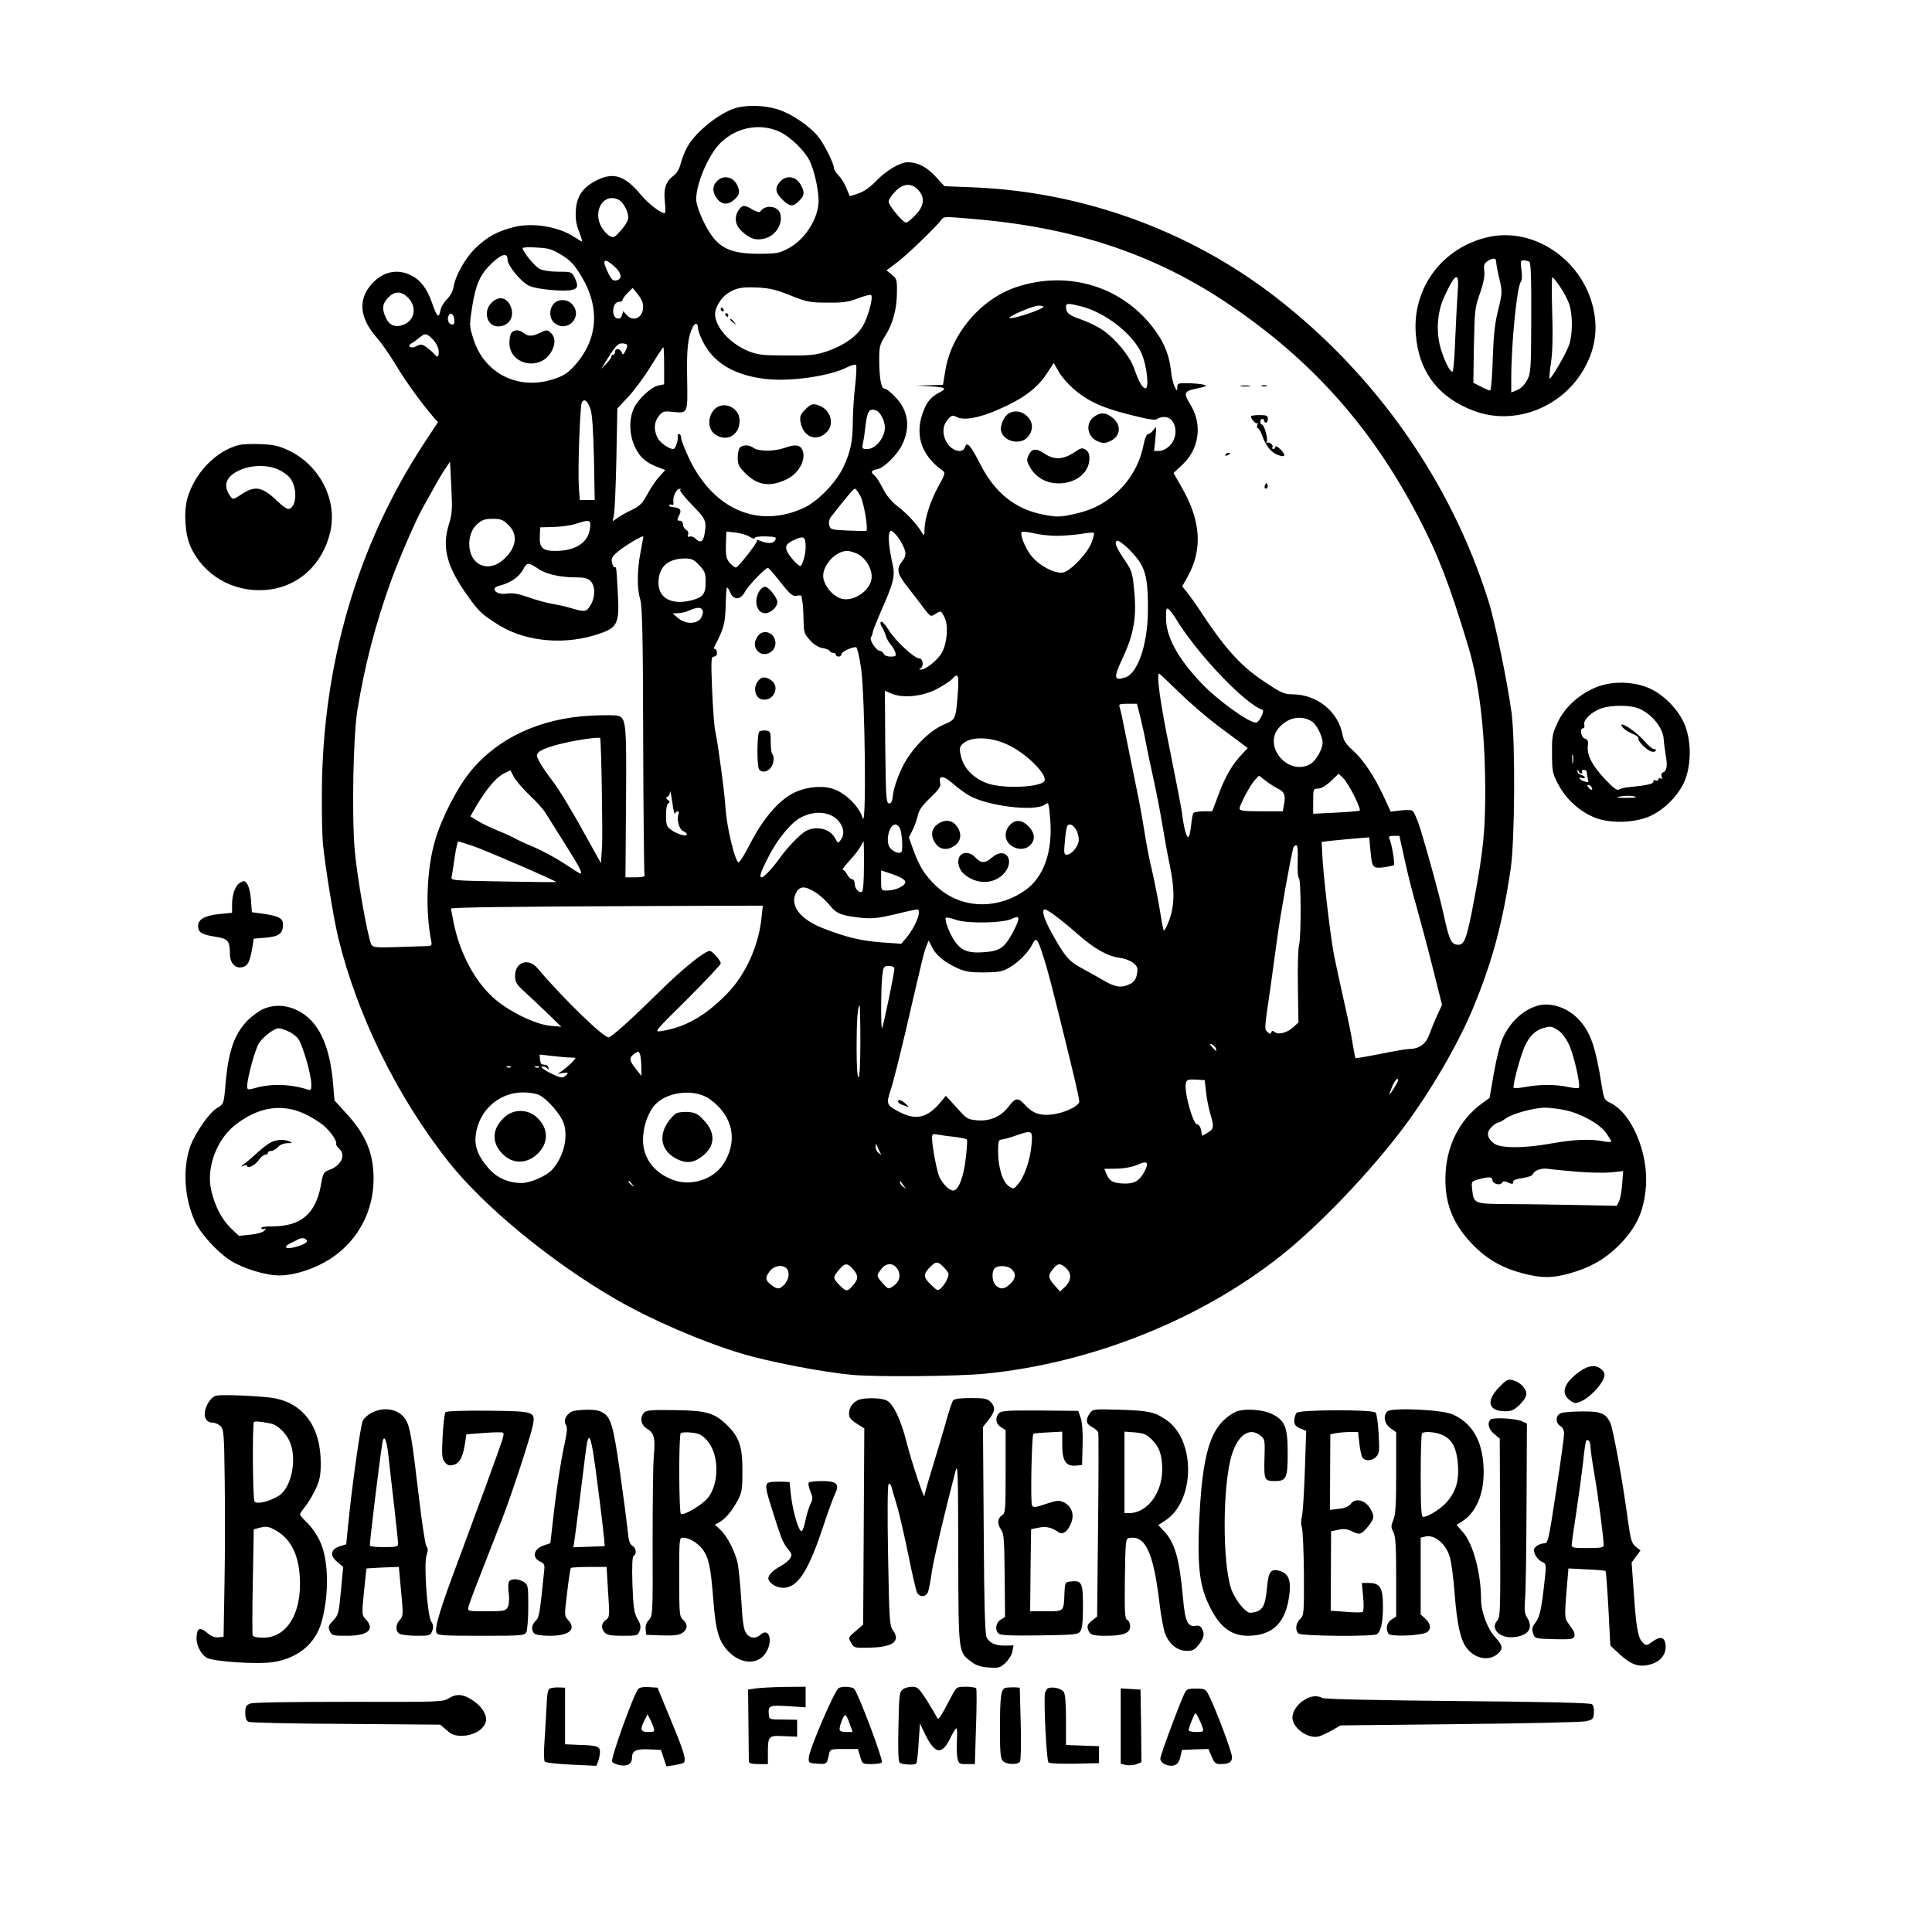 <?xml version="1.0" standalone="no"?>
<!DOCTYPE svg PUBLIC "-//W3C//DTD SVG 20010904//EN"
 "http://www.w3.org/TR/2001/REC-SVG-20010904/DTD/svg10.dtd">
<svg version="1.0" xmlns="http://www.w3.org/2000/svg"
 width="1024pt" height="1024pt" viewBox="0 0 1024 1024"
 preserveAspectRatio="xMidYMid meet">

<g transform="translate(0,1024) scale(0.1,-0.1)"
fill="#000000" stroke="none">
<path d="M3895 9666 c-83 -26 -206 -124 -250 -201 -13 -22 -29 -62 -36 -88 -8
-33 -21 -55 -40 -69 -40 -30 -53 -68 -45 -138 4 -33 3 -60 -1 -60 -21 0 -88
51 -124 95 -85 103 -145 124 -233 81 -76 -37 -109 -84 -114 -161 -3 -44 2 -74
17 -112 11 -29 18 -53 16 -53 -3 0 -22 11 -43 25 -82 54 -221 77 -320 51 -85
-22 -136 -49 -199 -108 -56 -54 -109 -147 -119 -209 -4 -23 -18 -48 -35 -65
-16 -15 -32 -43 -35 -61 -8 -43 -18 -33 -44 41 -25 74 -60 121 -110 146 -72
37 -148 21 -206 -41 -79 -85 -70 -184 25 -291 23 -26 67 -89 97 -139 52 -87
126 -190 194 -271 l31 -36 -75 -114 c-352 -538 -537 -1170 -540 -1848 -1 -113
2 -238 6 -277 14 -132 57 -397 82 -498 101 -410 311 -837 582 -1181 188 -238
545 -532 889 -731 185 -107 455 -224 665 -287 145 -44 432 -99 586 -113 131
-12 560 -8 704 6 562 55 1142 286 1570 626 201 159 475 446 650 680 142 190
280 427 361 616 105 250 162 457 206 754 22 153 25 664 5 825 -21 157 -87 482
-123 595 -198 631 -596 1199 -1129 1611 -455 352 -1020 557 -1600 581 l-154 6
-48 52 c-46 50 -94 75 -147 75 -40 0 -112 -43 -164 -96 -33 -35 -67 -59 -96
-69 -25 -8 -45 -15 -46 -15 -1 0 -10 20 -19 43 -9 24 -28 54 -41 67 -14 13
-25 31 -25 39 0 25 -54 133 -86 170 -48 57 -141 119 -211 141 -73 23 -167 25
-228 6z m241 -126 c53 -26 128 -98 154 -150 28 -55 53 -175 48 -230 -9 -94
-77 -193 -162 -238 -46 -24 -61 -27 -156 -27 -135 0 -199 26 -251 101 -40 58
-78 149 -79 186 -1 86 68 244 132 304 87 82 211 103 314 54z m729 -305 c39
-39 34 -88 -14 -136 -21 -22 -43 -39 -49 -39 -16 0 -92 91 -92 111 0 10 15 34
34 53 41 44 85 48 121 11z m-1584 -55 c23 -13 49 -61 49 -93 0 -14 -16 -43
-38 -67 -34 -39 -40 -42 -60 -31 -13 7 -32 27 -42 44 -53 87 10 190 91 147z
m1872 -100 c531 -44 951 -182 1337 -437 452 -300 776 -660 1028 -1144 104
-198 165 -358 262 -678 60 -198 90 -445 92 -752 1 -225 -9 -332 -58 -594 -41
-218 -52 -247 -92 -242 -31 4 -42 28 -72 167 -21 94 -75 292 -120 441 -19 60
-36 99 -46 103 -9 4 -38 3 -65 0 l-48 -6 -39 85 c-50 106 -108 193 -165 243
-32 29 -46 49 -51 79 -23 124 -136 215 -267 215 -43 0 -60 8 -152 70 -125 83
-209 178 -348 391 -13 20 -37 53 -53 74 l-30 37 31 56 c78 142 67 293 -32 466
l-45 79 49 46 c86 81 104 209 44 310 -42 70 -40 77 31 92 51 11 57 14 36 20
-14 4 -51 7 -82 8 -54 1 -58 -1 -58 -21 -1 -23 -1 -23 -14 2 -7 14 -16 50 -19
80 -8 80 -33 147 -82 215 -168 235 -461 327 -742 232 -187 -64 -343 -249 -373
-444 l-12 -73 -71 -2 -72 -2 65 -3 c89 -5 102 -11 65 -30 -46 -24 -66 -45 -85
-88 -56 -128 -23 -244 94 -328 18 -13 17 -17 -22 -88 -42 -76 -72 -172 -72
-230 -1 -31 -2 -32 -13 -13 -25 43 -79 102 -128 139 -34 26 -60 57 -79 95 -16
31 -35 62 -44 69 -23 19 -20 28 14 34 36 8 102 72 130 127 47 92 35 184 -34
255 -23 25 -49 45 -58 45 -18 0 -28 57 -28 161 0 59 4 75 30 116 42 65 63 143
64 231 1 69 -1 75 -27 96 l-28 23 57 43 c53 40 201 183 232 223 15 20 11 20
165 7z m-2177 -191 c48 -30 67 -50 104 -111 105 -172 89 -346 -44 -486 -32
-34 -56 -47 -110 -64 -183 -56 -359 34 -416 213 -23 72 -23 72 -7 176 18 109
38 158 85 209 60 64 102 81 102 40 0 -34 70 -119 115 -141 41 -19 185 -32 229
-21 30 7 32 24 11 66 -15 29 -18 30 -86 30 -43 0 -81 6 -99 15 -26 13 -90 92
-90 110 0 4 33 6 74 3 63 -3 81 -8 132 -39z m279 -60 c37 -33 45 -63 19 -73
-21 -8 -31 -1 -48 32 -38 76 -28 91 29 41z m935 -155 c88 -35 103 -38 195 -38
82 -1 111 3 163 23 34 13 66 21 69 17 13 -12 -17 -120 -45 -166 -34 -55 -99
-101 -189 -132 -60 -20 -86 -23 -213 -22 -125 0 -153 3 -201 22 -98 39 -179
128 -179 198 0 34 32 87 67 109 43 29 74 35 158 31 64 -3 98 -11 175 -42z
m-784 -39 c16 -66 -41 -111 -84 -65 l-19 21 -6 -21 c-4 -14 -12 -21 -24 -18
-35 6 -28 88 7 88 11 0 20 5 20 10 0 6 12 23 26 37 l27 27 23 -28 c13 -15 27
-38 30 -51z m-1242 26 c46 -48 35 -117 -23 -141 -44 -18 -76 -6 -95 34 -23 48
-20 76 11 108 35 37 71 36 107 -1z m3571 -46 c125 -33 266 -143 314 -245 30
-65 44 -196 20 -188 -17 6 -33 35 -59 108 -23 64 -97 154 -167 202 -25 17 -75
41 -111 54 -66 23 -82 35 -82 67 0 21 10 21 85 2z m-205 -1 c0 -13 -168 -69
-179 -59 -8 8 123 64 152 65 15 0 27 -2 27 -6z m-3122 -67 c2 -18 -1 -27 -11
-27 -18 0 -29 24 -20 45 8 23 28 12 31 -18z m1292 -50 c0 -12 15 -49 33 -82
59 -105 168 -166 329 -184 128 -14 333 15 425 61 24 12 46 18 50 14 4 -3 2
-55 -5 -114 -7 -59 -12 -146 -12 -192 -1 -103 -12 -155 -51 -238 -40 -82 -135
-180 -209 -214 -239 -110 -473 -11 -604 254 -25 53 -46 105 -46 117 0 11 -5
21 -10 21 -6 0 -10 -6 -8 -12 4 -21 -12 -68 -23 -68 -24 0 -70 33 -84 60 -21
41 -19 83 7 115 20 25 26 27 73 22 82 -8 80 -11 77 177 -3 159 4 221 30 273
13 26 28 21 28 -10z m-1405 -57 c16 -17 29 -42 30 -60 2 -33 -6 -38 -25 -15
-7 9 -25 24 -40 35 -24 17 -30 17 -53 5 -29 -15 -53 0 -25 16 8 4 26 17 39 28
32 27 40 26 74 -9z m1029 -28 c2 -4 -2 -18 -9 -32 -12 -22 -14 -23 -20 -7 -9
21 -35 23 -35 2 0 -8 -4 -15 -10 -15 -5 0 -10 -5 -10 -10 0 -6 -12 -23 -27
-38 l-26 -27 18 30 c54 88 68 105 91 105 12 0 25 -3 28 -8z m196 -111 l0 -98
-30 -6 c-39 -8 -109 -73 -131 -122 -26 -57 -24 -138 5 -201 26 -57 58 -85 120
-109 l42 -16 -32 -36 c-18 -19 -46 -61 -63 -93 -26 -48 -40 -62 -79 -81 -26
-12 -60 -31 -76 -42 l-29 -20 7 34 c4 19 10 153 13 299 l5 265 58 62 c32 34
86 107 120 163 34 55 64 100 66 100 2 0 4 -44 4 -99z m2172 -124 c85 -72 166
-106 362 -151 47 -11 73 -13 80 -6 5 5 22 10 37 10 62 0 81 -99 30 -151 -18
-18 -40 -29 -57 -29 l-27 0 7 68 c6 63 6 66 -9 45 -9 -13 -22 -23 -29 -23 -8
0 -18 -22 -25 -57 -17 -90 -62 -175 -128 -240 -69 -69 -147 -109 -251 -130
-68 -14 -83 -14 -155 0 -146 29 -253 114 -330 264 -53 104 -72 125 -82 94 -12
-39 -74 -21 -100 29 -22 42 -19 85 8 116 21 24 26 25 47 14 38 -20 120 -6 225
41 125 54 202 111 251 186 l39 59 27 -47 c15 -26 51 -67 80 -92z m-2563 -103
c10 -27 15 -108 19 -261 l4 -223 -39 0 -40 0 -5 68 c-6 95 6 434 16 450 13 21
30 8 45 -34z m1516 -10 c21 -8 45 -56 45 -89 0 -55 -49 -115 -93 -115 -28 0
-29 2 -23 33 4 17 10 57 13 87 9 82 20 98 58 84z m-2267 -607 c-36 -121 -10
-221 102 -377 59 -83 76 -98 164 -153 147 -91 358 -108 538 -44 90 31 101 56
93 202 -7 140 -8 154 -17 149 -4 -3 -10 7 -14 22 -6 24 -1 33 32 61 36 31 134
89 134 79 0 -2 -7 -40 -15 -83 -19 -97 -19 -194 -1 -253 10 -36 14 -193 15
-750 1 -387 5 -708 7 -712 3 -4 -19 -8 -48 -8 l-53 0 3 397 c3 426 1 448 -46
460 -13 3 -77 3 -141 0 -267 -14 -490 -117 -636 -294 -70 -84 -156 -252 -189
-367 -45 -153 -53 -371 -20 -536 4 -23 2 -25 -38 -25 -24 -1 -94 -3 -157 -5
-99 -3 -114 -1 -123 14 -18 33 -77 363 -88 502 -16 184 -8 602 14 739 38 233
94 452 178 685 44 122 134 328 172 395 13 22 38 67 56 100 18 33 44 78 59 99
l26 39 7 -134 c6 -119 5 -141 -14 -202z m1227 187 c-6 -2 22 -38 62 -79 75
-77 79 -85 67 -157 -7 -41 -23 -48 -49 -22 -8 9 -22 13 -30 10 -10 -3 -12 0
-8 11 4 9 -1 19 -10 25 -10 5 -17 18 -17 28 0 11 -7 20 -15 20 -18 0 -18 5 -4
32 13 24 3 37 -33 40 -15 1 -24 6 -22 10 3 5 10 5 16 2 6 -4 9 3 7 17 -4 29
17 69 34 68 7 0 8 -2 2 -5z m956 -35 c19 -38 42 -177 30 -183 -3 -1 -47 0 -98
2 -87 4 -92 5 -98 29 -4 16 0 32 12 47 83 106 117 146 124 146 5 0 18 -18 30
-41z m-1865 -153 c52 -52 41 -121 -30 -184 -69 -61 -157 -36 -175 50 -12 54 4
109 38 140 26 23 41 28 82 28 45 0 55 -4 85 -34z m431 -17 c-10 -76 -77 -119
-185 -119 -66 0 -84 17 -81 79 l2 46 71 2 c39 1 91 8 116 16 77 25 83 23 77
-24z m1654 -81 c24 -47 24 -64 -1 -95 -30 -39 -25 -64 30 -134 28 -35 67 -86
86 -112 35 -46 37 -47 60 -32 31 20 31 20 50 -17 21 -41 15 -130 -12 -184 -21
-40 -87 -94 -114 -93 -10 0 -11 2 -2 6 19 8 15 53 -5 53 -27 0 -128 94 -163
151 -17 28 -35 47 -40 44 -6 -4 -4 -15 4 -28 8 -12 17 -33 21 -47 4 -14 15
-34 25 -45 10 -11 21 -30 25 -42 6 -20 3 -23 -25 -23 -18 0 -33 6 -36 15 -4 8
-12 15 -19 15 -20 0 -58 57 -49 72 5 7 9 19 10 28 1 8 19 53 39 100 72 163 80
195 66 259 -18 78 -25 147 -17 167 6 15 8 15 27 -2 12 -11 30 -36 40 -56z
m819 42 c36 0 94 5 129 10 35 6 66 9 69 6 3 -3 -3 -27 -13 -53 -22 -56 -107
-146 -149 -157 -42 -10 -132 37 -173 92 -31 41 -57 107 -48 122 3 4 31 1 62
-6 32 -8 87 -14 123 -14z m-1625 -6 c14 -9 25 -12 25 -6 0 6 24 10 59 9 54 -2
58 -4 49 -21 -10 -18 -38 -19 -83 -1 -11 5 -17 5 -13 0 6 -7 -94 -136 -111
-143 -4 -1 -17 8 -30 21 -23 25 -26 41 -23 121 l2 49 50 -6 c27 -3 61 -13 75
-23z m295 -55 c0 -39 -18 -99 -29 -99 -10 0 -57 51 -68 75 -15 30 -5 45 40 65
48 22 57 15 57 -41z m1767 -72 c38 -57 49 -117 47 -273 -3 -175 -54 -323 -121
-345 -59 -19 -62 -1 -15 98 64 136 78 226 62 377 -8 84 -13 95 -56 158 -29 43
-44 74 -40 84 5 14 13 11 49 -18 23 -19 56 -56 74 -81z m-1488 35 c40 -22 71
-73 71 -119 0 -72 -103 -141 -170 -113 -40 17 -78 62 -86 105 -11 61 61 145
126 145 14 0 41 -8 59 -18z m-843 -58 c30 -31 34 -42 34 -89 0 -62 -13 -79
-68 -95 -108 -30 -182 7 -182 90 0 84 48 129 139 130 37 0 48 -5 77 -36z
m-846 -23 c37 -24 108 -40 183 -41 53 0 71 -4 87 -20 26 -26 26 -85 -1 -129
-22 -36 -27 -36 -114 -11 -22 7 -62 15 -90 20 -27 4 -83 20 -123 34 -54 19
-84 24 -113 20 -59 -10 -97 29 -41 42 56 14 101 44 123 83 24 43 25 43 89 2z
m1264 -51 c66 -84 76 -92 102 -87 13 2 23 1 22 -2 0 -3 1 -10 2 -16 5 -19 7
-41 9 -111 1 -66 4 -74 34 -107 20 -23 45 -38 67 -42 19 -3 37 -10 38 -16 2
-5 10 -9 18 -9 8 0 14 -4 14 -10 0 -5 7 -10 15 -10 8 0 15 6 15 13 0 12 52 37
77 37 6 0 18 -51 27 -112 21 -154 29 -868 8 -793 -17 57 -85 127 -149 151 -61
24 -157 14 -225 -23 -76 -42 -154 -134 -219 -259 -30 -60 -60 -107 -65 -105
-19 9 -61 183 -68 279 -6 84 -15 156 -41 337 -3 22 -10 60 -15 85 -5 25 -12
123 -16 218 -6 156 -5 172 10 172 9 0 16 8 16 20 0 11 -5 20 -10 20 -7 0 -7 6
-1 18 46 86 55 120 57 210 1 51 4 95 7 98 2 2 10 -9 17 -26 18 -42 55 -41 78
3 17 32 108 127 122 127 4 0 28 -27 54 -60z m-400 -166 c4 -9 -1 -27 -9 -40
-22 -34 -83 -33 -122 1 l-28 24 30 1 c17 1 44 7 60 15 41 18 62 18 69 -1z
m2508 -43 c112 -185 366 -452 459 -483 14 -5 -18 -68 -34 -68 -40 0 -210 123
-295 215 -123 131 -182 242 -182 341 0 49 2 55 15 44 8 -7 25 -29 37 -49z m18
-391 c56 -55 148 -134 204 -176 55 -41 114 -85 130 -97 l29 -22 -31 -33 c-52
-55 -88 -118 -123 -212 l-34 -90 -47 0 c-26 0 -50 -5 -53 -10 -4 -6 -9 -35
-12 -66 -3 -30 -10 -57 -14 -60 -10 -6 -25 50 -34 126 -4 30 -34 185 -66 343
-50 242 -71 397 -55 397 2 0 49 -45 106 -100z m-1173 3 c-11 -145 -11 -147
-72 -172 -81 -34 -177 -132 -225 -232 -22 -46 -42 -104 -46 -135 -5 -43 -10
-54 -23 -52 -14 3 -16 35 -19 300 l-2 297 37 -16 c61 -25 165 -14 240 26 34
18 70 42 79 52 32 35 37 23 31 -68z m966 -130 c9 -38 24 -102 31 -143 8 -41
26 -127 40 -190 14 -63 35 -170 46 -238 11 -67 29 -166 40 -218 27 -130 26
-213 -4 -294 -14 -36 -26 -58 -29 -50 -3 8 -13 62 -22 120 -10 58 -28 148 -40
200 -13 52 -30 142 -39 200 -9 58 -27 159 -41 225 -14 66 -38 188 -55 271 -16
82 -32 158 -36 167 -5 15 1 17 43 17 l49 0 17 -67z m909 -26 c25 -15 58 -79
58 -113 0 -36 -37 -99 -67 -115 -115 -62 -249 93 -166 192 48 56 117 71 175
36z m-3771 -89 c6 -18 14 -506 10 -573 l-6 -90 -36 65 c-121 220 -183 322
-226 378 -26 34 -56 78 -65 97 -16 30 -16 35 -2 49 18 18 99 43 198 61 67 12
125 18 127 13z m2162 -36 c97 -45 212 -160 192 -192 -20 -32 -203 -41 -292
-15 -73 22 -132 77 -148 140 -11 43 -11 52 3 68 40 45 149 45 245 -1z m-2537
-266 c36 -33 75 -77 86 -96 12 -19 59 -94 105 -167 75 -119 93 -153 78 -153
-2 0 -39 23 -81 51 -42 28 -117 69 -166 90 -50 21 -95 42 -102 47 -6 4 -42 21
-81 37 -38 15 -89 39 -111 53 l-41 25 29 51 c52 89 107 155 146 175 l37 19 18
-35 c10 -19 48 -63 83 -97z m4371 -3 c20 -40 34 -76 30 -79 -3 -3 -60 -8 -126
-11 l-121 -6 0 67 c0 64 1 66 25 66 16 0 42 15 68 39 l42 40 23 -22 c13 -12
39 -54 59 -94z m-2041 1 c95 -56 347 -87 401 -49 21 15 21 14 29 -73 15 -177
-34 -314 -137 -384 -152 -103 -342 -93 -467 26 -60 57 -89 102 -122 194 l-23
63 21 42 c11 23 23 58 27 77 5 25 24 52 65 91 47 45 58 61 53 79 -11 42 18 41
66 -2 25 -22 64 -51 87 -64z m1639 35 c33 -16 40 -35 30 -85 l-6 -34 -114 0
c-92 0 -115 3 -115 14 0 20 57 127 82 153 l21 22 36 -28 c20 -15 49 -34 66
-42z m-3198 -131 c3 6 9 12 15 12 6 0 7 -7 4 -16 -11 -28 5 -83 25 -89 10 -4
19 -11 19 -17 0 -14 -48 -1 -82 23 -25 18 -28 26 -28 79 0 37 5 60 13 63 9 4
8 8 -3 17 -11 9 -12 13 -2 17 6 2 13 14 13 26 1 12 6 -12 12 -53 5 -41 12 -69
14 -62z m866 -38 c30 -33 35 -74 12 -103 -13 -18 -14 -17 -29 10 -25 50 -98
68 -154 39 -31 -17 -95 -83 -137 -141 -35 -50 -86 -105 -97 -105 -16 0 -8 25
35 109 45 90 120 182 171 208 74 39 155 32 199 -17z m326 -39 c12 -21 18 -118
8 -127 -13 -13 -54 7 -65 31 -18 39 4 115 33 115 8 0 19 -9 24 -19z m938 -15
c9 -21 13 -44 9 -60 -8 -32 -40 -66 -62 -66 -15 0 -16 9 -10 71 3 39 9 75 12
80 11 19 35 7 51 -25z m1738 -153 c15 -71 42 -177 60 -238 17 -60 56 -205 85
-320 l53 -211 -25 -54 c-14 -30 -33 -77 -43 -104 -18 -51 -55 -76 -109 -76
-14 0 -82 -12 -151 -26 -70 -14 -129 -24 -131 -22 -2 2 -8 37 -15 78 -6 41
-27 143 -46 225 -19 83 -42 193 -53 245 -19 100 -58 431 -62 537 l-3 61 50 6
c28 3 84 8 126 12 l76 6 6 -64 c9 -98 11 -101 70 -95 27 4 52 9 55 12 6 6 -11
111 -23 138 -6 14 -2 17 22 17 l30 0 28 -127z m-4938 73 c68 -23 446 -187 441
-191 -2 -1 -128 0 -281 3 -277 5 -278 5 -273 26 2 11 10 58 16 104 7 45 15 82
19 82 4 0 39 -11 78 -24z m2072 -106 c0 -74 -4 -132 -10 -136 -16 -9 -39 16
-39 42 0 13 -6 24 -13 24 -8 0 -20 11 -27 25 -7 14 -18 25 -23 25 -5 0 11 22
37 50 25 27 51 61 58 75 6 14 13 25 15 25 1 0 3 -58 2 -130z m2299 25 c-2 -47
1 -86 6 -88 12 -4 13 -313 1 -357 -5 -19 -8 -119 -6 -222 l3 -187 -27 -25
c-32 -30 -80 -42 -99 -26 -11 8 -15 8 -18 -2 -4 -10 -8 -9 -20 2 -17 17 -17
14 14 225 11 77 28 201 38 276 15 116 73 437 85 477 3 6 9 12 15 12 8 0 10
-28 8 -85z m-2080 -108 c4 -21 -51 -47 -98 -47 -30 0 -30 1 -30 54 l0 53 62
-21 c40 -14 64 -28 66 -39z m-465 -64 c21 -15 52 -44 68 -65 33 -41 62 -52
169 -63 52 -5 88 -1 174 19 59 15 112 26 117 26 27 0 -7 -90 -57 -150 l-27
-32 -101 7 c-111 8 -190 27 -311 74 -131 50 -187 131 -139 200 20 27 50 23
107 -16z m-297 -128 c-15 -147 -84 -300 -180 -399 -116 -120 -224 -181 -351
-201 -40 -6 -38 -4 138 170 97 97 177 182 177 189 0 15 -45 66 -58 66 -27 0
-146 -96 -269 -218 -152 -149 -247 -235 -267 -240 -24 -5 -242 206 -378 367
-47 56 -118 32 -118 -40 0 -35 6 -45 52 -87 28 -26 84 -78 122 -115 l71 -69
-58 5 c-83 8 -228 80 -307 153 -97 90 -173 235 -205 390 -8 40 -15 76 -15 78
0 7 304 11 1064 14 l589 2 -7 -65z m1555 13 c24 -17 79 -62 121 -99 88 -78
158 -117 224 -126 26 -3 58 -16 72 -28 21 -18 24 -27 18 -58 -5 -27 -15 -41
-36 -52 -45 -23 -81 -18 -145 21 -33 19 -86 49 -118 66 -63 34 -86 62 -156
189 -39 71 -52 119 -33 119 5 0 29 -14 53 -32z m-223 -90 c-44 -82 -69 -99
-155 -105 -83 -6 -121 9 -157 65 -26 39 -51 110 -43 118 3 3 28 -2 56 -12 64
-20 249 -17 296 7 43 21 43 3 3 -73z m146 -80 c28 -81 46 -144 105 -383 77
-311 101 -413 101 -434 0 -23 -82 -62 -147 -68 -63 -7 -101 7 -142 53 -36 38
-49 37 -86 -12 -40 -52 -97 -77 -164 -72 -53 5 -57 7 -111 68 l-57 62 -34 -41
c-65 -75 -125 -89 -207 -47 -74 37 -76 44 -52 117 12 34 48 178 81 318 92 397
96 414 109 446 l12 30 19 -37 c22 -43 65 -78 135 -110 40 -18 66 -22 140 -22
80 1 97 4 136 27 48 28 102 84 120 123 16 34 24 30 42 -18z m-774 -114 c0 -22
-59 -307 -65 -313 -7 -7 -6 216 1 277 6 49 8 52 35 52 20 0 29 -5 29 -16z
m-180 -384 c0 -120 -4 -190 -10 -190 -6 0 -10 60 -10 159 0 143 6 221 16 221
2 0 4 -85 4 -190z m1884 -36 c7 -19 2 -18 -19 6 -16 17 -16 20 -3 15 9 -4 19
-13 22 -21z m-3045 -98 l1 -49 -30 38 c-36 45 -37 59 -8 80 21 14 23 14 30 -2
3 -10 7 -40 7 -67z m-376 49 c15 0 27 -1 27 -3 0 -7 -42 -47 -67 -65 l-28 -19
28 5 c31 5 34 0 10 -18 -13 -10 -26 -7 -69 14 -29 14 -53 29 -53 34 -1 10 22
4 32 -8 5 -6 7 -4 4 5 -2 8 -9 16 -15 16 -7 1 -16 2 -20 3 -4 0 -9 12 -10 26
l-2 26 68 -8 c37 -4 79 -8 95 -8z m-316 -51 c-3 -3 -12 -4 -19 -1 -8 3 -5 6 6
6 11 1 17 -2 13 -5z m150 0 c-3 -3 -12 -4 -19 -1 -8 3 -5 6 6 6 11 1 17 -2 13
-5z m3535 -130 c3 -34 14 -86 22 -115 22 -72 20 -82 -13 -102 l-29 -17 -6 30
c-3 17 -12 30 -20 30 -24 0 -73 181 -60 222 5 16 14 18 52 16 l47 -3 7 -61z
m1018 60 c0 -8 -40 -74 -45 -74 -2 0 4 18 13 40 15 35 32 53 32 34z m-4552
-78 c48 -25 120 -110 132 -157 21 -76 -6 -174 -63 -238 -31 -34 -115 -71 -163
-71 -68 0 -130 27 -173 76 -72 82 -87 145 -56 235 35 101 130 169 237 169 33
0 71 -6 86 -14z m903 -21 c126 -89 153 -227 69 -350 -52 -76 -166 -112 -256
-81 -103 35 -166 115 -166 213 0 64 20 128 53 175 58 80 215 103 300 43z
m1706 -243 c-6 -77 -38 -171 -72 -209 -22 -26 -23 -27 -48 -10 -33 22 -57 99
-57 184 0 53 3 63 18 63 9 1 42 9 72 20 92 32 94 31 87 -48z m-404 42 c32 -4
60 -10 62 -14 2 -4 0 -47 -6 -95 -11 -103 -39 -175 -67 -175 -20 0 -52 31 -72
69 -13 26 -39 159 -40 205 0 27 2 28 33 22 17 -3 58 -9 90 -12z m-400 -79 c9
-18 9 -19 -6 -6 -10 7 -17 23 -16 35 0 14 2 16 6 6 3 -8 10 -24 16 -35z m1404
-102 c-26 -50 -53 -67 -106 -66 -59 1 -80 12 -96 49 l-12 29 66 1 c42 1 82 9
111 21 51 23 61 14 37 -34z m-2716 -70 c13 -16 12 -17 -3 -4 -17 13 -22 21
-14 21 2 0 10 -8 17 -17z m1439 -8 c14 -19 14 -19 -2 -6 -10 7 -18 18 -18 24
0 6 1 8 3 6 1 -2 9 -13 17 -24z m215 -435 c25 -27 27 -32 15 -59 -6 -16 -21
-37 -31 -47 -19 -17 -21 -16 -54 16 -42 41 -43 55 -8 92 34 35 43 35 78 -2z
m-481 -10 c27 -33 26 -51 -7 -87 -26 -30 -33 -29 -68 6 -35 36 -36 41 -3 80
32 39 46 39 78 1z m232 5 c21 -32 12 -69 -22 -92 -26 -17 -27 -16 -55 15 -35
39 -35 42 -8 76 26 34 63 34 85 1z m885 12 c42 -32 41 -74 -1 -112 l-22 -20
-29 33 c-34 38 -36 51 -8 86 22 29 36 32 60 13z m-1473 -9 c19 -19 14 -59 -10
-85 -26 -28 -38 -29 -72 -2 -31 25 -32 38 -5 73 22 28 66 35 87 14z m1194 -5
c25 -23 22 -50 -8 -78 -31 -29 -51 -31 -76 -8 -20 18 -24 73 -6 91 17 17 68
15 90 -5z"/>
<path d="M3800 9280 c-26 -26 -25 -60 1 -94 26 -33 62 -34 95 0 20 19 24 31
19 52 -15 61 -75 82 -115 42z"/>
<path d="M4131 9273 c-26 -32 -20 -58 20 -95 36 -34 53 -35 84 -3 29 28 31 45
10 84 -25 49 -82 56 -114 14z"/>
<path d="M3916 9128 c-27 -39 -20 -82 18 -116 42 -37 68 -46 111 -38 62 12
105 74 91 131 -11 45 -81 53 -107 13 -3 -5 -21 0 -40 11 -43 26 -54 26 -73 -1z"/>
<path d="M6578 8193 c12 -2 32 -2 45 0 12 2 2 4 -23 4 -25 0 -35 -2 -22 -4z"/>
<path d="M6688 8193 c6 -2 18 -2 25 0 6 3 1 5 -13 5 -14 0 -19 -2 -12 -5z"/>
<path d="M6630 8033 c1 -15 27 -43 34 -36 4 4 4 0 0 -10 -3 -9 -2 -17 3 -17 5
0 15 -17 22 -37 20 -55 46 -89 81 -103 42 -17 49 -5 17 28 -15 14 -27 21 -27
14 0 -6 -5 -12 -11 -12 -5 0 -8 4 -5 9 8 12 -19 33 -29 23 -5 -4 -5 -1 -1 5 8
15 -13 93 -26 93 -4 0 -8 7 -8 15 0 8 5 15 10 15 6 0 10 -4 10 -10 0 -5 5 -10
10 -10 6 0 10 9 10 20 0 17 -7 20 -45 20 -25 0 -45 -3 -45 -7z"/>
<path d="M6495 7830 c-3 -6 1 -7 9 -4 18 7 21 14 7 14 -6 0 -13 -4 -16 -10z"/>
<path d="M6706 7671 c-4 -7 -5 -15 -2 -18 9 -9 19 4 14 18 -4 11 -6 11 -12 0z"/>
<path d="M2605 8635 c-46 -45 -24 -125 34 -125 56 0 88 46 70 100 -19 54 -65
65 -104 25z"/>
<path d="M2935 8630 c-26 -29 -24 -79 4 -102 71 -56 155 38 91 102 -26 26 -72
26 -95 0z"/>
<path d="M2712 8478 c-7 -7 -12 -32 -12 -56 0 -114 159 -150 220 -50 25 42 25
80 0 103 -19 18 -22 18 -56 2 -42 -21 -63 -21 -88 -2 -24 18 -48 19 -64 3z"/>
<path d="M3820 8600 c0 -5 5 -10 11 -10 5 0 7 5 4 10 -3 6 -8 10 -11 10 -2 0
-4 -4 -4 -10z"/>
<path d="M3845 8570 c3 -5 8 -10 11 -10 2 0 4 5 4 10 0 6 -5 10 -11 10 -5 0
-7 -4 -4 -10z"/>
<path d="M3870 8546 c0 -2 8 -10 18 -17 15 -13 16 -12 3 4 -13 16 -21 21 -21
13z"/>
<path d="M4269 8071 c-27 -28 -31 -37 -26 -68 13 -76 79 -106 133 -59 54 46
26 133 -48 151 -22 6 -33 1 -59 -24z"/>
<path d="M3781 8064 c-31 -39 -28 -97 5 -123 61 -48 134 -10 134 69 0 75 -94
111 -139 54z"/>
<path d="M3922 7868 c-7 -7 -12 -31 -12 -54 0 -35 6 -48 41 -83 65 -65 133
-74 221 -30 66 33 104 110 79 158 -14 25 -40 26 -96 6 -52 -18 -135 -18 -159
0 -24 18 -58 19 -74 3z"/>
<path d="M5347 8049 c-26 -15 -48 -65 -41 -94 15 -58 106 -76 143 -29 29 36
27 76 -5 108 -28 27 -66 33 -97 15z"/>
<path d="M5796 8029 c-45 -36 -33 -106 24 -129 24 -10 36 -10 60 0 58 24 67
83 19 124 -37 31 -67 33 -103 5z"/>
<path d="M5696 7844 c-58 -40 -107 -43 -157 -10 -48 32 -69 30 -87 -6 -11 -23
-10 -32 2 -55 31 -61 88 -95 157 -95 90 0 160 55 163 127 1 27 -5 41 -19 51
-19 12 -25 11 -59 -12z"/>
<path d="M4032 7117 c-40 -48 -26 -127 23 -127 30 0 65 32 65 59 0 23 -46 81
-65 81 -7 0 -17 -6 -23 -13z"/>
<path d="M4016 6868 c-21 -30 -20 -61 3 -82 34 -31 91 -2 91 45 0 55 -64 80
-94 37z"/>
<path d="M4014 6625 c-25 -38 -8 -89 30 -93 58 -7 91 69 44 102 -32 23 -55 20
-74 -9z"/>
<path d="M4025 6363 c-13 -9 -14 -182 -2 -200 12 -19 41 -16 60 5 18 19 23 63
10 76 -5 5 -8 33 -8 65 0 52 -2 56 -25 59 -14 1 -30 -1 -35 -5z"/>
<path d="M4966 5869 c-32 -25 -34 -66 -5 -103 25 -32 66 -34 103 -5 32 25 34
66 5 103 -25 32 -66 34 -103 5z"/>
<path d="M5352 5867 c-13 -14 -22 -36 -22 -54 0 -61 87 -96 130 -53 29 29 25
66 -9 101 -35 35 -70 37 -99 6z"/>
<path d="M5092 5708 c-23 -23 -14 -74 18 -101 64 -55 152 -55 206 -2 69 69 17
153 -57 91 -38 -33 -59 -33 -89 -1 -25 27 -59 32 -78 13z"/>
<path d="M4760 4401 c0 -5 8 -11 18 -15 9 -3 24 -9 32 -12 8 -3 4 4 -9 15 -25
22 -41 27 -41 12z"/>
<path d="M2680 4324 c-62 -53 -76 -117 -37 -175 50 -74 132 -87 198 -32 69 59
70 143 2 203 -46 41 -117 42 -163 4z"/>
<path d="M3584 4339 c-11 -6 -33 -29 -47 -52 -47 -72 -30 -145 43 -186 49 -27
89 -27 130 2 80 53 88 128 21 199 -30 33 -45 41 -81 44 -25 2 -54 -1 -66 -7z"/>
<path d="M7886 8983 c-241 -55 -401 -269 -382 -513 14 -199 120 -338 309 -408
220 -82 478 22 591 238 47 89 63 182 46 279 -45 271 -312 462 -564 404z m44
-130 c0 -10 7 -50 17 -90 16 -70 16 -74 -6 -165 -18 -70 -25 -134 -29 -260 -3
-93 -9 -168 -14 -168 -5 0 -27 9 -49 21 l-40 20 3 197 c4 186 5 202 32 277 19
55 26 91 23 117 -4 31 -1 41 16 53 29 20 47 19 47 -2z m176 -1 c8 -5 11 -95
10 -297 -1 -273 -2 -292 -22 -330 -13 -24 -32 -44 -52 -52 l-32 -13 0 72 c0
189 30 488 51 515 6 6 7 33 3 62 -6 46 -5 51 12 51 11 0 24 -4 30 -8z m-380
-159 c-3 -43 -9 -156 -13 -250 -3 -95 -10 -173 -14 -173 -14 0 -36 42 -59 110
-30 90 -25 200 14 285 60 132 82 140 72 28z m542 28 c19 -27 40 -68 49 -92 19
-55 19 -161 0 -216 -16 -47 -97 -186 -104 -179 -2 2 1 42 8 87 8 56 10 144 6
266 -3 101 -3 183 1 183 4 0 22 -22 40 -49z"/>
<path d="M1265 7881 c-120 -31 -232 -147 -271 -279 -21 -74 -14 -190 15 -257
68 -153 225 -245 398 -232 169 13 302 131 343 306 40 169 -54 354 -219 433
-53 25 -79 31 -150 34 -47 2 -99 0 -116 -5z m211 -130 c22 -10 50 -30 61 -44
39 -50 37 -148 -3 -164 -10 -4 -31 10 -62 39 -81 79 -120 86 -192 38 -42 -28
-46 -29 -58 -12 -41 55 -27 103 40 136 64 32 152 35 214 7z"/>
<path d="M8443 6590 c-86 -40 -154 -106 -189 -183 -26 -56 -29 -72 -28 -162 0
-94 3 -105 34 -164 39 -73 103 -134 180 -169 76 -36 207 -37 295 -2 81 32 163
114 196 195 35 90 33 217 -5 302 -37 82 -120 162 -199 191 -90 34 -203 31
-284 -8z m245 -106 c67 -28 129 -105 130 -164 1 -14 5 -49 10 -79 11 -60 7
-87 -14 -95 -8 -3 -11 -12 -7 -22 4 -12 3 -15 -5 -10 -7 4 -12 2 -12 -4 0 -7
-7 -10 -15 -6 -8 3 -14 0 -12 -6 2 -13 -29 -20 -138 -31 -17 -2 -37 -7 -45
-12 -10 -6 -30 10 -73 55 -68 72 -97 128 -91 176 3 26 0 34 -16 39 -21 7 -29
55 -9 55 6 0 9 9 6 19 -6 25 38 68 89 86 53 19 156 19 202 -1z m-351 -286 c-2
-13 -4 -5 -4 17 -1 22 1 32 4 23 2 -10 2 -28 0 -40z m44 -58 c6 0 7 5 4 10 -3
6 1 10 9 10 9 0 16 -6 16 -12 0 -7 3 -23 6 -35 5 -18 3 -21 -15 -16 -12 3 -24
10 -28 16 -4 6 0 8 10 4 10 -3 17 -3 17 2 0 5 -9 11 -20 14 -11 3 -20 11 -19
19 0 10 2 10 6 1 2 -7 9 -13 14 -13z m54 -71 c11 -17 -1 -21 -15 -4 -8 9 -8
15 -2 15 6 0 14 -5 17 -11z m235 -55 c0 -2 -26 -3 -57 -3 -49 1 -53 3 -23 8
33 6 80 3 80 -5z"/>
<path d="M8603 6382 c9 -10 32 -24 51 -32 19 -7 32 -18 30 -24 -5 -13 41 -60
68 -69 10 -3 20 -2 23 3 4 6 0 10 -9 10 -8 0 -31 19 -51 43 -34 39 -99 87
-119 87 -5 0 -2 -8 7 -18z"/>
<path d="M1267 5558 c-22 -18 -37 -61 -37 -113 l0 -43 -71 -7 c-74 -8 -109
-28 -109 -62 0 -34 18 -46 86 -57 75 -12 81 -19 83 -97 1 -46 30 -74 66 -65
29 7 39 28 52 101 l8 50 63 5 c70 6 92 22 92 70 0 33 -23 45 -105 57 l-60 8
-5 66 c-4 59 -20 99 -39 99 -4 0 -15 -6 -24 -12z"/>
<path d="M8155 4911 c-78 -20 -149 -84 -189 -171 -15 -32 -35 -112 -48 -187
l-23 -132 -40 -29 c-123 -90 -193 -233 -194 -397 -2 -141 44 -250 149 -356 75
-76 155 -121 268 -150 96 -24 149 -24 242 2 105 29 185 74 256 144 98 97 138
185 148 320 12 178 -77 386 -188 439 -32 15 -35 20 -46 89 -33 210 -60 288
-124 355 -56 60 -143 90 -211 73z m101 -130 c19 -12 42 -41 58 -73 27 -55 65
-222 54 -234 -4 -3 -30 -1 -58 5 -65 14 -150 14 -224 0 -32 -6 -60 -8 -63 -5
-8 8 36 172 59 222 23 50 55 82 94 94 42 12 46 12 80 -9z m39 -425 c85 -18
182 -72 217 -120 15 -21 28 -42 28 -46 0 -4 -19 -4 -42 1 -70 13 -156 10 -272
-11 -147 -27 -274 -27 -308 0 -37 29 -41 58 -13 86 13 13 29 24 35 24 6 0 23
9 39 21 35 26 151 58 211 58 25 0 72 -6 105 -13z m59 -326 c65 -6 148 -7 184
-4 l65 7 -5 -69 c-3 -39 -11 -80 -17 -93 l-12 -22 -202 4 c-111 2 -277 5 -368
5 -187 1 -188 2 -196 76 -5 44 -5 44 33 55 53 15 74 14 74 -3 0 -20 40 -32 51
-15 6 10 13 10 33 1 21 -9 26 -9 26 3 0 10 16 16 49 21 29 4 52 12 55 20 8 21
46 34 81 29 17 -3 83 -9 149 -15z"/>
<path d="M1393 4891 c-23 -11 -60 -38 -82 -61 -70 -73 -101 -162 -116 -340 -8
-99 -10 -103 -45 -123 -41 -24 -117 -134 -142 -204 -41 -119 -31 -274 26 -399
29 -63 118 -160 187 -205 67 -42 186 -79 259 -79 87 0 203 40 287 99 135 95
213 246 213 413 0 135 -41 234 -143 345 l-64 70 -7 82 c-17 213 -78 340 -188
395 -63 31 -126 33 -185 7z m130 -115 c18 -7 42 -24 54 -37 24 -26 73 -192 73
-247 0 -30 -2 -33 -22 -26 -87 28 -185 31 -265 10 -51 -14 -53 -13 -53 6 0 44
43 199 63 230 24 35 81 78 104 78 7 0 28 -6 46 -14z m90 -439 c31 -14 75 -41
98 -59 39 -32 76 -84 71 -102 -2 -4 6 -15 16 -25 37 -32 10 -90 -53 -112 -30
-11 -33 -17 -44 -80 -28 -153 -106 -219 -258 -219 -41 0 -62 -4 -58 -10 4 -6
12 -7 18 -3 8 5 8 2 -1 -9 -7 -9 -37 -18 -74 -22 l-62 -6 -44 42 c-48 47 -84
117 -103 202 -26 117 29 266 127 343 121 95 246 116 367 60z m14 -674 c6 -17
-102 -50 -111 -34 -3 4 7 14 22 21 15 7 34 16 42 21 19 11 42 7 47 -8z"/>
<path d="M1439 4187 c-15 -7 -46 -30 -70 -52 -24 -22 -57 -51 -74 -63 -19 -15
-22 -19 -7 -12 13 6 22 7 22 1 0 -18 41 2 61 30 11 16 27 29 35 29 8 0 14 5
14 10 0 6 8 10 18 10 10 0 25 9 35 20 10 12 30 20 49 21 28 0 30 2 13 9 -28
12 -65 11 -96 -3z"/>
<path d="M8373 2971 c-85 -61 -103 -115 -52 -153 24 -18 29 -18 60 -5 41 18
104 81 118 120 9 23 7 31 -9 47 -28 28 -70 25 -117 -9z"/>
<path d="M7944 2886 c-69 -73 -56 -125 33 -126 34 0 48 6 77 34 22 21 36 43
36 58 0 29 -34 64 -73 73 -24 7 -34 1 -73 -39z"/>
<path d="M1148 2843 c-37 -6 -76 -83 -59 -119 7 -16 19 -24 36 -24 14 0 33 -8
44 -19 17 -17 19 -41 22 -282 2 -145 2 -392 -1 -549 l-5 -285 -28 -3 c-18 -2
-38 5 -58 23 -39 32 -53 28 -57 -18 -4 -42 19 -91 53 -113 33 -21 271 -37 356
-23 130 21 221 98 253 211 37 132 39 294 4 398 -15 47 -49 100 -87 136 -17 16
-31 33 -31 38 0 4 12 22 27 40 14 17 39 58 55 91 23 51 28 73 28 141 0 189
-89 313 -245 343 -58 11 -267 21 -307 14z m288 -148 c33 -7 73 -43 96 -88 46
-91 15 -253 -56 -296 -49 -30 -117 -46 -127 -29 -10 15 -12 411 -3 421 6 5 32
3 90 -8z m28 -568 c84 -48 126 -142 126 -282 0 -172 -77 -285 -195 -285 -34 0
-54 5 -56 13 -2 6 -2 136 1 287 l5 274 25 7 c41 11 53 10 94 -14z"/>
<path d="M4545 2818 c-30 -17 -44 -40 -45 -70 0 -22 9 -33 40 -53 l41 -26 -3
-520 -3 -520 -40 -34 c-39 -33 -40 -34 -24 -62 15 -27 17 -28 96 -26 125 2
168 34 126 92 -18 24 -20 52 -26 398 -4 218 -3 374 3 378 5 3 11 -3 14 -12 2
-10 16 -56 30 -103 14 -47 41 -166 61 -264 20 -99 40 -187 46 -198 14 -25 48
-23 58 5 4 12 14 60 20 107 11 71 65 302 126 535 12 43 13 -14 14 -433 1 -538
0 -527 68 -579 26 -20 50 -28 93 -31 52 -4 60 -2 89 24 17 16 34 43 37 61 l6
32 -44 -1 c-51 -1 -83 13 -99 44 -8 15 -13 183 -15 568 l-4 547 30 38 c35 44
38 67 10 95 -17 17 -33 20 -104 20 -55 0 -87 -4 -94 -12 -6 -7 -25 -65 -42
-128 -18 -63 -50 -170 -71 -238 -21 -68 -39 -131 -39 -140 0 -26 -69 180 -96
288 -29 115 -70 201 -104 217 -31 16 -128 16 -155 1z"/>
<path d="M1970 2752 c-19 -9 -40 -28 -47 -42 -12 -25 -57 -341 -77 -545 l-11
-110 -35 -11 c-48 -16 -53 -49 -12 -83 l31 -26 -12 -127 c-11 -119 -14 -129
-41 -157 -26 -27 -28 -34 -18 -56 11 -24 16 -25 90 -25 112 0 151 33 101 87
-21 22 -22 25 -10 145 7 68 13 124 14 125 1 0 40 3 87 5 l84 3 12 -130 c12
-123 11 -131 -7 -151 -24 -26 -24 -60 0 -74 11 -5 52 -10 91 -10 67 0 71 1 81
26 7 20 6 32 -5 49 -21 32 -41 306 -25 352 8 25 8 37 -1 47 -6 8 -24 126 -40
263 -37 315 -47 371 -70 409 -34 55 -112 71 -180 36z m90 -238 c5 -49 19 -168
30 -264 11 -96 20 -183 20 -192 0 -16 -10 -18 -75 -18 -41 0 -75 3 -75 8 1 33
49 431 66 541 9 56 24 22 34 -75z"/>
<path d="M2361 2755 c-5 -5 -11 -62 -15 -126 -5 -103 -4 -119 12 -139 14 -17
23 -20 46 -14 32 8 50 42 61 116 l7 46 94 7 c52 4 98 5 101 1 4 -3 1 -21 -5
-39 -24 -73 -140 -388 -227 -622 -101 -268 -132 -371 -122 -398 6 -15 29 -17
236 -17 217 0 231 1 241 19 5 11 10 71 10 135 0 107 -1 116 -22 130 -28 20
-74 21 -81 1 -4 -8 -4 -36 0 -63 3 -29 1 -58 -6 -70 -11 -20 -19 -22 -113 -22
-99 0 -100 0 -95 23 4 20 52 143 178 465 49 124 155 450 164 500 12 71 8 72
-238 75 -137 1 -222 -2 -226 -8z"/>
<path d="M3047 2763 c-38 -6 -65 -48 -48 -74 10 -16 7 -41 -13 -132 -13 -62
-34 -198 -47 -304 l-22 -192 -34 -12 c-56 -18 -66 -65 -18 -87 20 -9 23 -17
19 -49 -24 -235 -26 -245 -45 -264 -22 -22 -25 -49 -7 -67 7 -7 41 -12 83 -12
104 0 142 35 95 85 -19 20 -19 24 -4 145 8 69 17 127 20 130 3 2 47 5 97 5
l92 0 8 -133 c9 -129 8 -134 -12 -148 -25 -18 -27 -46 -5 -68 11 -12 36 -16
95 -16 77 0 80 1 89 26 8 21 6 34 -11 63 -18 31 -22 57 -27 182 -3 104 -1 148
7 153 17 11 13 40 -7 53 -14 8 -21 29 -25 80 -4 38 -22 178 -41 311 -37 258
-49 296 -101 320 -25 12 -81 13 -138 5z m122 -405 c17 -128 31 -251 33 -273
l3 -40 -83 -3 -83 -3 5 33 c6 35 40 307 57 447 19 164 31 135 68 -161z"/>
<path d="M3415 2754 c-26 -26 -19 -67 15 -87 38 -23 44 -49 35 -150 -4 -45 -6
-253 -6 -461 1 -371 1 -380 -20 -402 -13 -14 -19 -32 -17 -50 l3 -29 84 -3
c62 -2 89 1 107 13 29 19 31 46 4 70 -19 17 -20 31 -20 227 0 203 0 208 20
208 32 0 77 -27 104 -62 32 -43 43 -94 56 -259 13 -175 30 -232 84 -285 70
-70 163 -68 201 6 32 62 8 124 -34 86 -26 -24 -58 -20 -77 9 -13 19 -19 64
-25 173 -5 81 -14 168 -19 195 -13 62 -55 144 -92 179 l-29 27 24 13 c31 17
69 62 98 118 21 39 24 59 24 155 0 127 -16 176 -80 240 -67 66 -109 79 -277
81 -121 2 -150 0 -163 -12z m331 -147 c66 -71 68 -229 6 -306 -30 -37 -127
-95 -143 -85 -11 6 -12 417 -1 428 4 4 29 6 56 3 41 -4 55 -11 82 -40z"/>
<path d="M5294 2749 c-21 -24 -17 -55 11 -73 l25 -16 0 -220 c0 -209 -1 -220
-20 -232 -24 -16 -26 -45 -3 -77 14 -20 16 -57 18 -242 l2 -219 -24 -15 c-26
-17 -31 -56 -9 -74 10 -9 72 -11 216 -9 186 3 203 4 216 22 10 14 14 51 14
132 0 125 -6 138 -62 132 -33 -3 -33 -4 -36 -58 -4 -104 -1 -100 -97 -100
l-85 0 2 217 3 218 40 8 c40 9 70 1 107 -25 22 -16 53 10 68 58 14 42 -3 83
-43 102 -24 11 -36 10 -93 -9 -55 -19 -67 -20 -74 -9 -9 14 -2 370 7 380 2 3
38 6 79 8 l74 4 0 -71 c0 -85 20 -114 73 -109 l32 3 3 106 c2 67 -2 119 -10
143 l-13 38 -203 2 c-174 1 -206 -1 -218 -15z"/>
<path d="M5776 2749 c-24 -34 -20 -57 13 -73 16 -9 30 -21 32 -28 2 -7 2 -230
-1 -495 l-5 -481 -28 -22 c-21 -17 -26 -27 -21 -44 10 -31 22 -36 95 -36 92 0
129 14 129 50 0 16 -7 30 -15 34 -13 5 -15 35 -13 218 3 197 4 213 21 216 87
17 130 -74 162 -341 8 -70 22 -145 31 -167 22 -56 66 -90 114 -90 32 0 43 6
64 33 28 36 32 58 16 86 -6 12 -17 17 -32 14 -43 -8 -57 23 -68 148 -19 210
-43 293 -102 355 l-29 31 34 22 c161 100 167 426 9 535 -62 42 -92 49 -243 54
-144 4 -146 4 -163 -19z m329 -139 c40 -39 55 -82 55 -160 -1 -126 -81 -230
-176 -230 l-24 0 0 216 0 216 55 -4 c46 -4 62 -10 90 -38z"/>
<path d="M6545 2755 c-130 -70 -174 -210 -190 -605 -8 -201 3 -305 44 -398 57
-129 120 -182 216 -182 134 1 204 73 220 228 7 70 -8 103 -52 116 -48 13 -60
-2 -68 -92 -8 -90 -22 -118 -67 -127 -29 -7 -36 -4 -70 34 -20 23 -44 64 -53
91 -47 142 -45 553 4 710 33 106 95 147 152 101 23 -18 24 -25 21 -122 -3
-112 0 -119 54 -119 62 0 69 15 69 147 0 138 -13 172 -80 207 -53 27 -158 33
-200 11z"/>
<path d="M6873 2752 c-7 -7 -13 -26 -13 -42 0 -22 7 -30 31 -41 l32 -13 -7
-212 c-4 -117 -11 -227 -16 -244 -5 -19 -5 -41 0 -55 5 -13 10 -123 11 -245 1
-213 0 -222 -20 -241 -23 -22 -28 -58 -9 -77 14 -14 394 -17 415 -4 22 14 33
63 33 148 0 99 -15 124 -76 124 l-36 0 7 -74 c4 -45 3 -76 -3 -80 -5 -3 -45
-3 -89 1 l-80 6 1 210 1 211 39 8 c28 6 47 4 69 -7 43 -22 52 -19 86 22 36 44
38 57 12 100 -27 43 -77 55 -101 23 -12 -15 -31 -24 -64 -27 l-47 -6 1 201 1
200 31 6 c17 3 50 6 73 6 l43 0 7 -62 c4 -35 12 -69 17 -75 16 -19 53 -16 73
7 16 17 17 33 12 121 -3 56 -10 106 -16 112 -17 17 -401 16 -418 -1z"/>
<path d="M7353 2759 c-24 -24 -15 -66 17 -89 l30 -21 0 -215 c0 -167 -3 -223
-15 -250 -13 -32 -13 -39 0 -64 12 -23 15 -73 15 -238 l0 -210 -25 -16 c-25
-17 -32 -49 -16 -75 11 -18 183 -10 206 9 22 18 18 43 -10 70 l-25 23 0 204 0
203 24 6 c50 12 111 -39 131 -111 8 -27 19 -114 25 -192 12 -158 30 -241 61
-284 41 -58 115 -76 163 -38 34 27 33 46 -7 89 -42 44 -77 136 -77 203 -1 141
-41 291 -95 355 l-35 40 28 17 c88 56 129 176 112 328 -14 118 -67 199 -160
240 -57 26 -326 38 -347 16z m297 -127 c47 -23 70 -68 77 -149 7 -84 -7 -139
-50 -194 -29 -39 -104 -88 -134 -89 -10 0 -13 50 -13 218 0 120 3 222 7 225
12 13 78 7 113 -11z"/>
<path d="M8273 2750 c-29 -12 -30 -51 -3 -68 12 -7 20 -23 20 -40 0 -15 -18
-152 -42 -304 -40 -263 -43 -278 -63 -278 -12 0 -30 -6 -40 -14 -16 -12 -18
-19 -10 -43 6 -15 22 -33 36 -40 25 -12 25 -13 17 -90 -17 -157 -26 -202 -49
-232 -19 -25 -21 -36 -13 -59 9 -27 10 -27 111 -30 86 -2 102 0 107 14 4 9 0
26 -9 38 -8 12 -21 30 -29 41 -12 17 -13 41 -4 151 l11 131 96 -5 c53 -2 98
-6 101 -9 2 -2 9 -92 15 -199 l10 -196 53 -49 c59 -54 103 -68 162 -50 52 15
82 54 78 100 -4 44 -26 51 -67 22 -35 -25 -35 -25 -55 -6 -24 25 -34 77 -46
256 l-12 167 23 32 24 32 -25 20 c-22 18 -27 35 -42 142 -28 209 -79 489 -94
517 -25 49 -50 59 -149 58 -49 0 -100 -4 -112 -9z m157 -178 c0 -15 9 -79 20
-142 19 -106 50 -345 50 -380 0 -12 -16 -15 -85 -15 -70 -1 -85 2 -85 15 0 8
11 85 24 170 13 85 29 204 36 264 6 61 14 114 16 118 10 15 24 -3 24 -30z"/>
<path d="M7900 2716 c-19 -19 -10 -51 19 -76 l30 -25 2 -472 c2 -440 1 -474
-15 -492 -40 -44 15 -97 90 -88 75 8 103 49 68 103 -13 20 -15 39 -11 97 4 40
7 266 8 502 l2 430 -24 11 c-32 16 -156 23 -169 10z"/>
<path d="M4078 2383 c-25 -6 -23 -27 13 -140 47 -151 59 -182 85 -213 21 -25
23 -32 12 -49 -6 -11 -28 -29 -48 -40 -54 -30 -77 -58 -64 -79 17 -27 58 -43
93 -36 68 14 121 102 195 326 24 73 52 150 62 170 25 53 10 68 -72 68 -34 0
-65 -4 -68 -9 -3 -5 1 -25 9 -46 14 -32 14 -40 1 -66 -8 -16 -20 -54 -26 -84
-6 -30 -15 -57 -20 -60 -15 -9 -49 104 -59 200 l-6 60 -45 2 c-25 0 -53 -1
-62 -4z"/>
<path d="M2923 1293 c-20 -4 -22 -12 -27 -111 -3 -59 -8 -143 -11 -187 -3 -44
-2 -85 2 -91 5 -7 62 -13 141 -17 l133 -6 10 25 c5 14 9 36 9 49 0 29 -15 34
-115 37 l-70 3 0 150 0 150 -25 1 c-14 1 -35 0 -47 -3z"/>
<path d="M3383 1288 c-26 -31 -146 -366 -139 -385 3 -6 21 -15 41 -19 41 -7
65 7 65 41 0 36 22 46 91 43 l62 -3 15 -44 14 -43 41 6 c22 4 44 9 49 12 18
11 5 56 -65 224 l-72 175 -46 3 c-29 2 -50 -2 -56 -10z m81 -205 c7 -21 4 -23
-28 -23 -41 0 -45 13 -20 62 l16 32 13 -25 c7 -13 16 -34 19 -46z"/>
<path d="M4005 1291 l-40 -6 2 -185 c1 -102 2 -191 2 -197 1 -9 18 -13 51 -13
l50 0 0 53 c0 97 2 99 84 95 l71 -3 0 45 0 45 -74 1 c-72 0 -74 1 -76 25 -4
50 1 52 102 46 l93 -6 0 54 0 55 -112 -1 c-62 -1 -131 -5 -153 -8z"/>
<path d="M4444 1292 c-22 -15 -153 -321 -157 -366 -2 -30 -1 -31 46 -34 49 -3
50 -3 61 51 6 26 8 27 80 27 l73 0 12 -40 c12 -40 12 -40 61 -40 27 0 51 4 54
9 8 13 -122 359 -146 389 -11 13 -66 16 -84 4z m59 -187 l16 -45 -35 0 c-22 0
-34 5 -34 14 0 22 21 76 30 76 4 0 15 -20 23 -45z"/>
<path d="M4785 1286 c-18 -13 -20 -30 -23 -196 -3 -114 -1 -185 6 -192 11 -11
78 -15 88 -5 4 3 10 52 13 109 l7 103 27 -56 c52 -107 89 -113 133 -23 14 29
29 54 33 54 4 0 5 -27 3 -60 -2 -33 -1 -76 2 -95 7 -34 9 -35 50 -35 l43 0 6
196 c4 108 4 200 1 205 -3 5 -27 9 -54 9 -49 0 -50 -1 -75 -47 -63 -121 -72
-134 -79 -116 -4 9 -28 50 -53 90 -42 65 -50 73 -78 73 -17 0 -40 -6 -50 -14z"/>
<path d="M5329 1294 c-24 -7 -29 -47 -29 -220 0 -125 3 -155 16 -168 18 -19
78 -21 90 -3 5 6 7 98 4 202 l-5 190 -30 2 c-16 0 -37 -1 -46 -3z"/>
<path d="M5558 1293 c-9 -2 -18 -16 -20 -31 -6 -55 9 -353 19 -363 6 -6 61 -8
139 -7 l129 3 0 45 0 45 -87 3 -88 3 0 132 c0 91 -4 138 -12 150 -14 17 -53
28 -80 20z"/>
<path d="M5940 1091 l0 -199 28 -7 c16 -3 41 -1 55 4 l27 11 -2 192 -3 193
-52 3 -53 3 0 -200z"/>
<path d="M6275 1258 c-38 -86 -125 -322 -125 -339 0 -24 40 -44 72 -36 18 5
27 17 34 44 l9 38 70 3 70 2 17 -40 c14 -34 21 -40 46 -40 46 0 62 10 62 37 0
25 -85 253 -122 326 -18 35 -21 37 -68 37 -47 0 -51 -2 -65 -32z m78 -125 c8
-16 18 -38 21 -50 7 -21 4 -23 -33 -23 -23 0 -41 4 -41 10 0 12 31 90 36 90 2
0 10 -12 17 -27z"/>
<path d="M2381 1240 c-33 -21 -42 -21 -531 -20 -313 0 -507 -3 -523 -9 -23 -9
-27 -16 -27 -50 0 -27 5 -41 18 -47 9 -5 242 -10 516 -11 l499 -4 34 -29 c27
-24 43 -30 81 -30 55 0 107 27 124 66 15 33 -10 83 -61 118 -53 37 -89 41
-130 16z"/>
<path d="M6915 1231 c-38 -22 -65 -62 -65 -94 0 -55 82 -114 138 -101 15 4 47
19 72 33 l45 26 630 7 c347 3 648 10 670 15 37 8 40 11 43 44 2 21 -2 40 -10
46 -9 8 -241 13 -711 17 -429 4 -706 10 -717 16 -28 15 -62 12 -95 -9z"/>
</g>
</svg>
